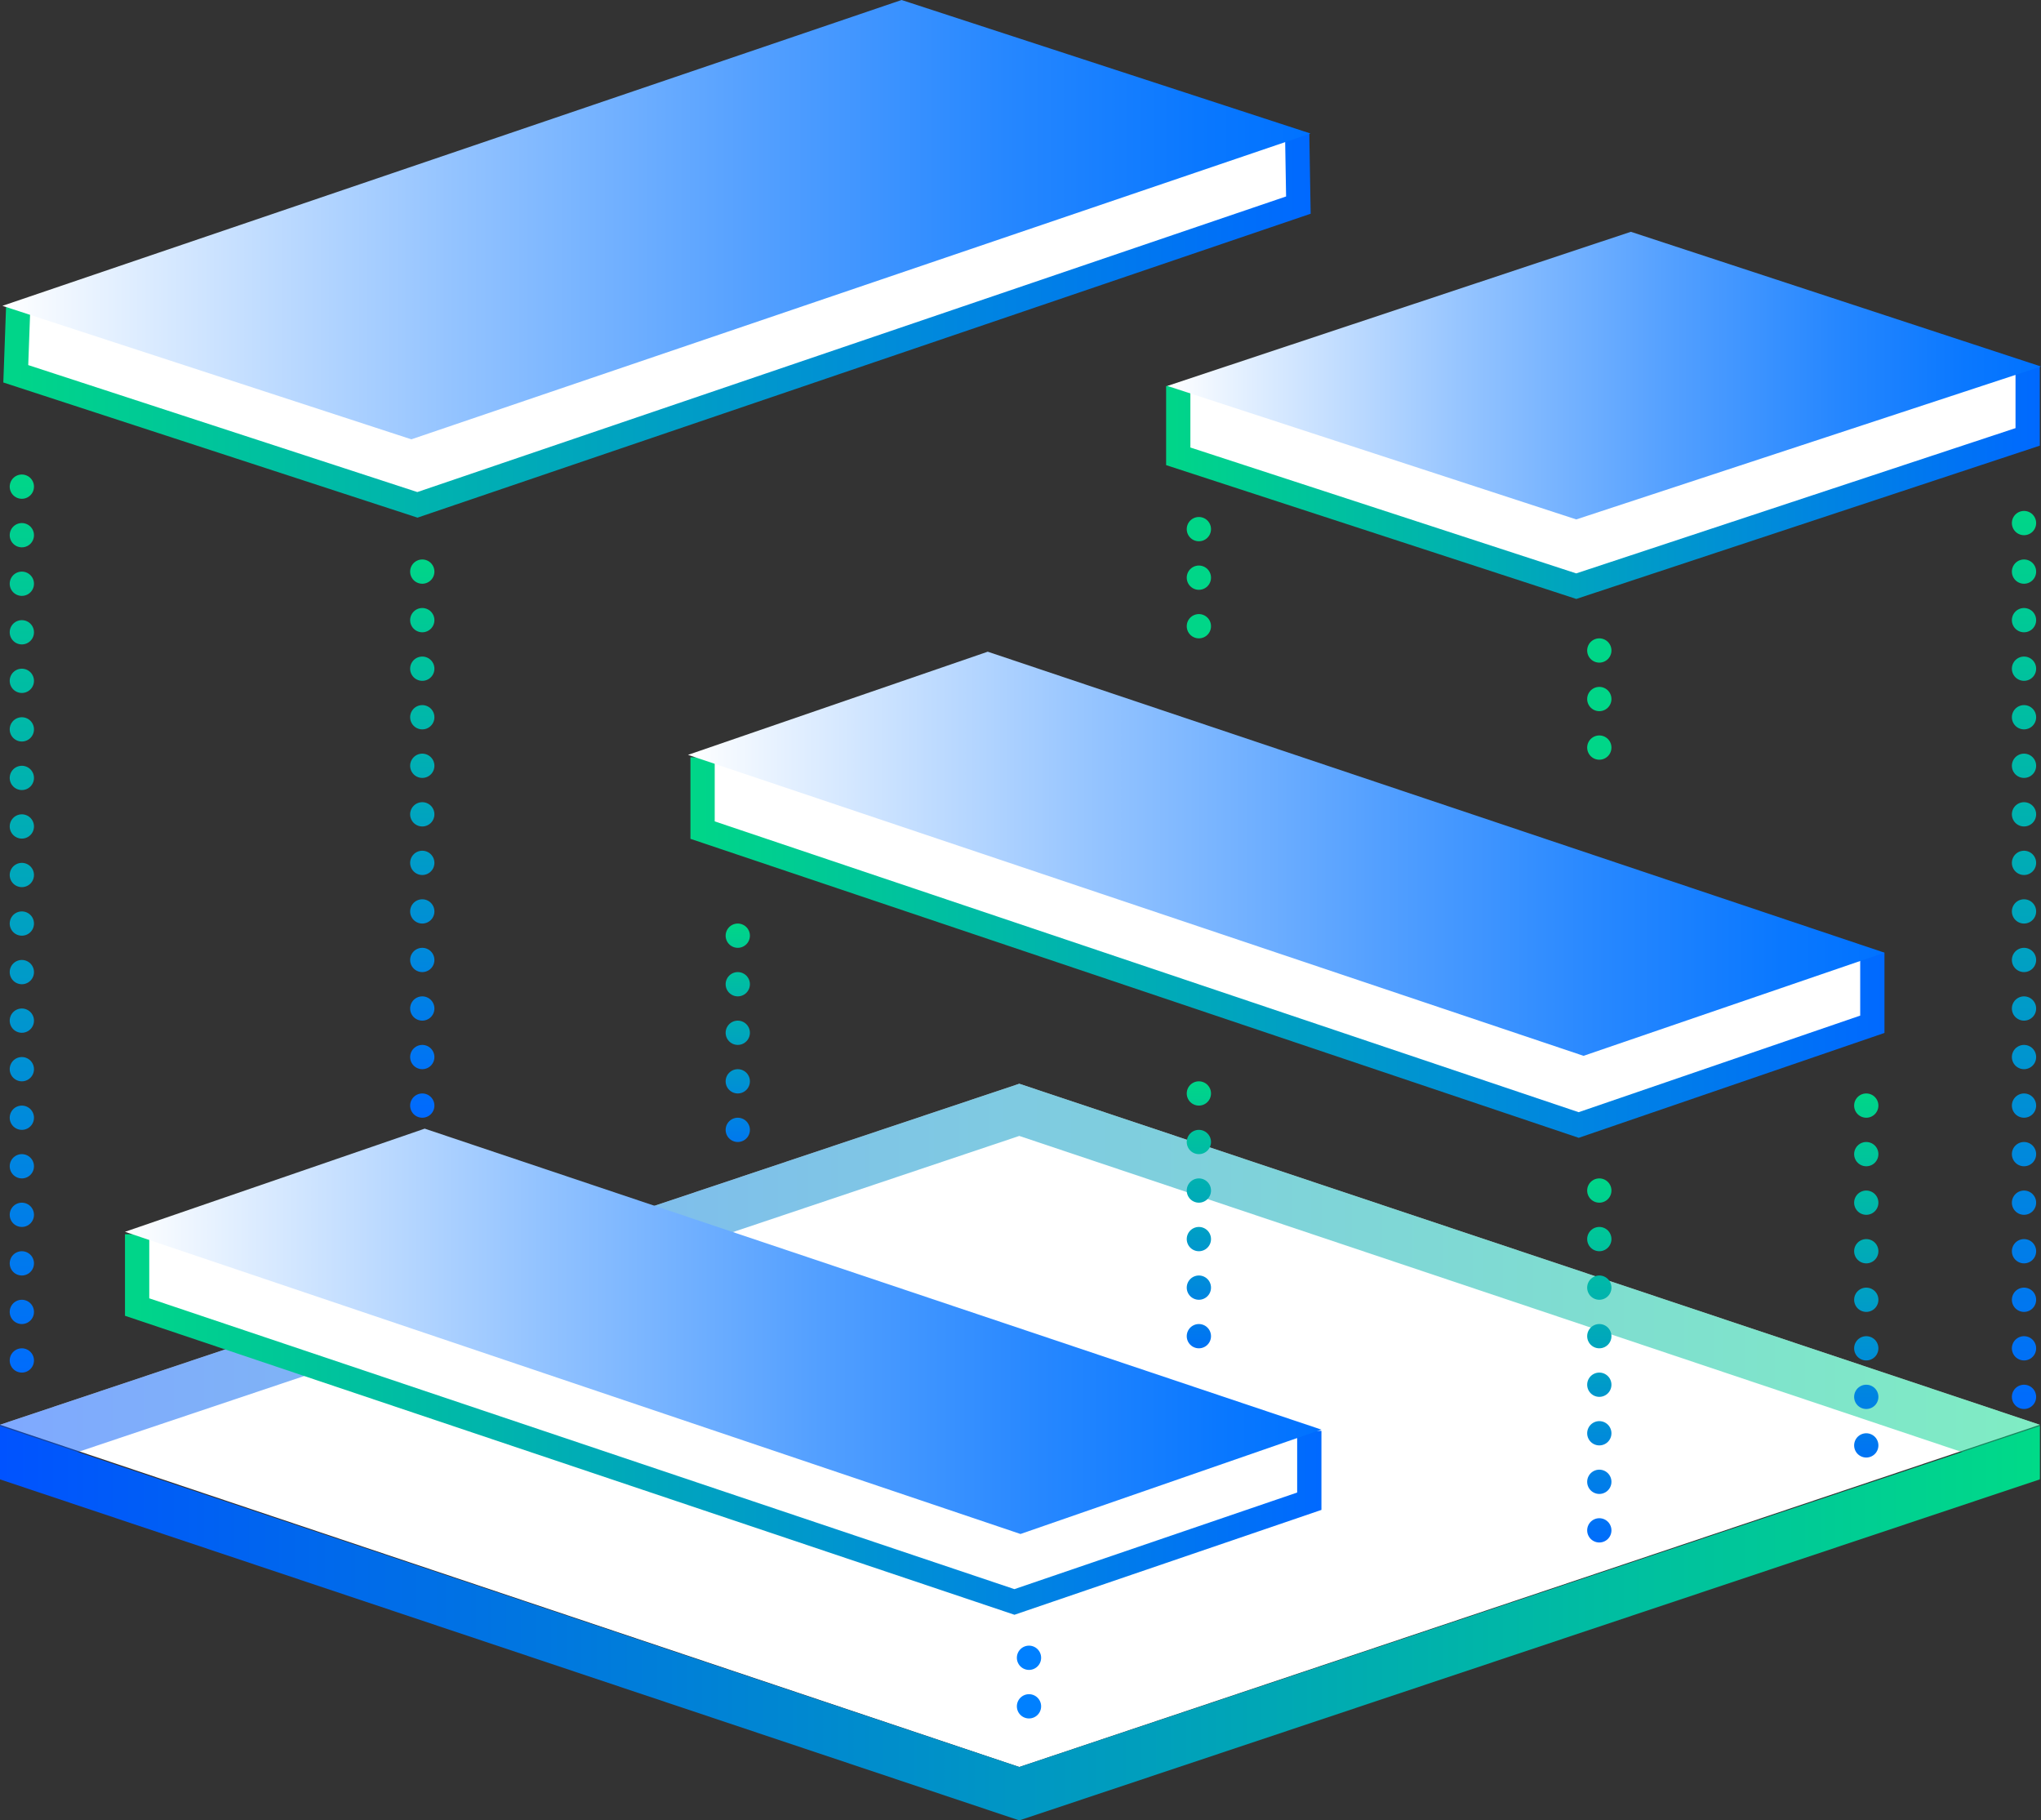 <svg id="Layer_1" xmlns="http://www.w3.org/2000/svg" viewBox="0 0 168.2 150"><rect x="0" y="0" width="168.2" height="150" fill="#333333" stroke="none"/><style>.st0{fill:#fff}.st1{opacity:.5}.st2{fill:url(#SVGID_1_)}.st3{fill:url(#SVGID_2_)}.st4,.st5{stroke-width:2;stroke-miterlimit:10}.st4{fill:none;stroke-linecap:round;stroke-dasharray:0,4;stroke:url(#SVGID_3_)}.st5{stroke:url(#SVGID_4_)}.st5,.st6,.st7{fill:none;stroke-linecap:round;stroke-dasharray:0,4}.st6{stroke-width:2;stroke-miterlimit:10;stroke:#00d688}.st7{stroke:url(#SVGID_5_)}.st7,.st8,.st9{stroke-width:2;stroke-miterlimit:10}.st8{fill:none;stroke-linecap:round;stroke-dasharray:0,4;stroke:url(#SVGID_6_)}.st9{stroke:url(#SVGID_7_)}.st10,.st11,.st9{fill:none;stroke-linecap:round;stroke-dasharray:0,4}.st10{stroke-width:2;stroke-miterlimit:10;stroke:url(#SVGID_8_)}.st11{stroke:url(#SVGID_9_)}.st11,.st12,.st13,.st14,.st15,.st16{stroke-width:2;stroke-miterlimit:10}.st12{stroke-linecap:round;stroke-dasharray:0,4;fill:none;stroke:#0080ff}.st13{stroke:url(#SVGID_10_)}.st13,.st14,.st15,.st16{fill:#fff}.st14{stroke:url(#SVGID_11_)}.st15{stroke:url(#SVGID_12_)}.st16{stroke:url(#SVGID_13_)}.st17{fill:url(#SVGID_14_)}.st18{fill:url(#SVGID_15_)}.st19{fill:url(#SVGID_16_)}.st20{fill:url(#SVGID_17_)}</style><path class="st0" d="M84 145.6l84.1-28.2L84 89.3 0 117.4z"/><g class="st1"><linearGradient id="SVGID_1_" gradientUnits="userSpaceOnUse" y1="105.532" x2="168.065" y2="105.532"><stop offset="0" stop-color="#0053ff"/><stop offset="1" stop-color="#00da88"/></linearGradient><path class="st2" d="M0 121.8l84-28.2 84.1 28.2v-4.4L84 89.3 0 117.4z"/></g><linearGradient id="SVGID_2_" gradientUnits="userSpaceOnUse" y1="133.748" x2="168.065" y2="133.748"><stop offset="0" stop-color="#0053ff"/><stop offset="1" stop-color="#00da88"/></linearGradient><path class="st3" d="M168.1 117.5L84 145.6 0 117.5v4.4L84 150l84.1-28.1z"/><linearGradient id="SVGID_3_" gradientUnits="userSpaceOnUse" x1="166.762" y1="42.107" x2="166.762" y2="117.107"><stop offset="0" stop-color="#00d688"/><stop offset="1" stop-color="#0069ff"/></linearGradient><path class="st4" d="M166.8 43.1v73"/><linearGradient id="SVGID_4_" gradientUnits="userSpaceOnUse" x1="131.762" y1="97.107" x2="131.762" y2="128.107"><stop offset="0" stop-color="#00d688"/><stop offset="1" stop-color="#0069ff"/></linearGradient><path class="st5" d="M131.8 98.1v29"/><path class="st6" d="M131.8 53.6v10"/><linearGradient id="SVGID_5_" gradientUnits="userSpaceOnUse" x1="34.762" y1="46.107" x2="34.762" y2="92.107"><stop offset="0" stop-color="#00d688"/><stop offset="1" stop-color="#0069ff"/></linearGradient><path class="st7" d="M34.8 47.1v44"/><linearGradient id="SVGID_6_" gradientUnits="userSpaceOnUse" x1="60.762" y1="76.107" x2="60.762" y2="97.107"><stop offset="0" stop-color="#00d688"/><stop offset="1" stop-color="#0069ff"/></linearGradient><path class="st8" d="M60.8 77.1v19"/><linearGradient id="SVGID_7_" gradientUnits="userSpaceOnUse" x1="153.762" y1="90.107" x2="153.762" y2="123.107"><stop offset="0" stop-color="#00d688"/><stop offset="1" stop-color="#0069ff"/></linearGradient><path class="st9" d="M153.8 91.1v31"/><linearGradient id="SVGID_8_" gradientUnits="userSpaceOnUse" x1="98.762" y1="89.107" x2="98.762" y2="113.107"><stop offset="0" stop-color="#00d688"/><stop offset="1" stop-color="#0069ff"/></linearGradient><path class="st10" d="M98.8 90.1v22"/><path class="st6" d="M98.8 43.6v10"/><linearGradient id="SVGID_9_" gradientUnits="userSpaceOnUse" x1="1.762" y1="39.107" x2="1.762" y2="115.107"><stop offset="0" stop-color="#00d688"/><stop offset="1" stop-color="#0069ff"/></linearGradient><path class="st11" d="M1.8 40.1v74"/><path class="st12" d="M84.8 136.6v5"/><g id="Server_1_25_"><linearGradient id="SVGID_10_" gradientUnits="userSpaceOnUse" x1="10.264" y1="117.377" x2="108.901" y2="117.377"><stop offset="0" stop-color="#00d688"/><stop offset="1" stop-color="#0069ff"/></linearGradient><path class="st13" d="M107.9 117.9v5.8L83.6 132l-72.3-24.3v-6"/></g><g id="Server_1_24_"><linearGradient id="SVGID_11_" gradientUnits="userSpaceOnUse" x1=".287" y1="26.832" x2="107.993" y2="26.832"><stop offset="0" stop-color="#00d688"/><stop offset="1" stop-color="#0069ff"/></linearGradient><path class="st14" d="M1.5 25.3l-.2 5.5 33.1 10.8L107 16.9l-.1-5.9"/></g><g id="Server_1_23_"><linearGradient id="SVGID_12_" gradientUnits="userSpaceOnUse" x1="96.071" y1="39.759" x2="168.076" y2="39.759"><stop offset="0" stop-color="#00d688"/><stop offset="1" stop-color="#0069ff"/></linearGradient><path class="st15" d="M167.1 30.2V36l-37.2 12.3-32.8-10.7v-5.8"/></g><linearGradient id="SVGID_13_" gradientUnits="userSpaceOnUse" x1="56.854" y1="78.059" x2="155.303" y2="78.059"><stop offset="0" stop-color="#00d688"/><stop offset="1" stop-color="#0069ff"/></linearGradient><path class="st16" d="M57.9 62.4v6l72.2 24.3 24.2-8.3v-5.9"/><g id="Server_1_22_"><linearGradient id="SVGID_14_" gradientUnits="userSpaceOnUse" x1="10.264" y1="109.67" x2="108.901" y2="109.67"><stop offset="0" stop-color="#fff"/><stop offset=".089" stop-color="#e2efff"/><stop offset=".346" stop-color="#93c3ff"/><stop offset=".575" stop-color="#54a0ff"/><stop offset=".767" stop-color="#2687ff"/><stop offset=".914" stop-color="#0a78ff"/><stop offset="1" stop-color="#0072ff"/></linearGradient><path class="st17" d="M84.1 126.4l24.8-8.6L35 93l-24.7 8.5z"/></g><g id="Server_1_21_"><linearGradient id="SVGID_15_" gradientUnits="userSpaceOnUse" x1=".157" y1="18.119" x2="108.013" y2="18.119"><stop offset="0" stop-color="#fff"/><stop offset=".089" stop-color="#e2efff"/><stop offset=".346" stop-color="#93c3ff"/><stop offset=".575" stop-color="#54a0ff"/><stop offset=".767" stop-color="#2687ff"/><stop offset=".914" stop-color="#0a78ff"/><stop offset="1" stop-color="#0072ff"/></linearGradient><path class="st18" d="M33.9 36.2L108 11 74.3 0 .2 25.2z"/></g><g id="Server_1_20_"><linearGradient id="SVGID_16_" gradientUnits="userSpaceOnUse" x1="96.185" y1="30.971" x2="168.15" y2="30.971"><stop offset="0" stop-color="#fff"/><stop offset=".089" stop-color="#e2efff"/><stop offset=".346" stop-color="#93c3ff"/><stop offset=".575" stop-color="#54a0ff"/><stop offset=".767" stop-color="#2687ff"/><stop offset=".914" stop-color="#0a78ff"/><stop offset="1" stop-color="#0072ff"/></linearGradient><path class="st19" d="M129.9 42.8l38.3-12.6-33.8-11.1-38.2 12.7z"/></g><g id="Server_1_19_"><linearGradient id="SVGID_17_" gradientUnits="userSpaceOnUse" x1="56.666" y1="70.357" x2="155.303" y2="70.357"><stop offset="0" stop-color="#fff"/><stop offset=".089" stop-color="#e2efff"/><stop offset=".346" stop-color="#93c3ff"/><stop offset=".575" stop-color="#54a0ff"/><stop offset=".767" stop-color="#2687ff"/><stop offset=".914" stop-color="#0a78ff"/><stop offset="1" stop-color="#0072ff"/></linearGradient><path class="st20" d="M130.5 87l24.8-8.5-73.9-24.8-24.7 8.5z"/></g></svg>